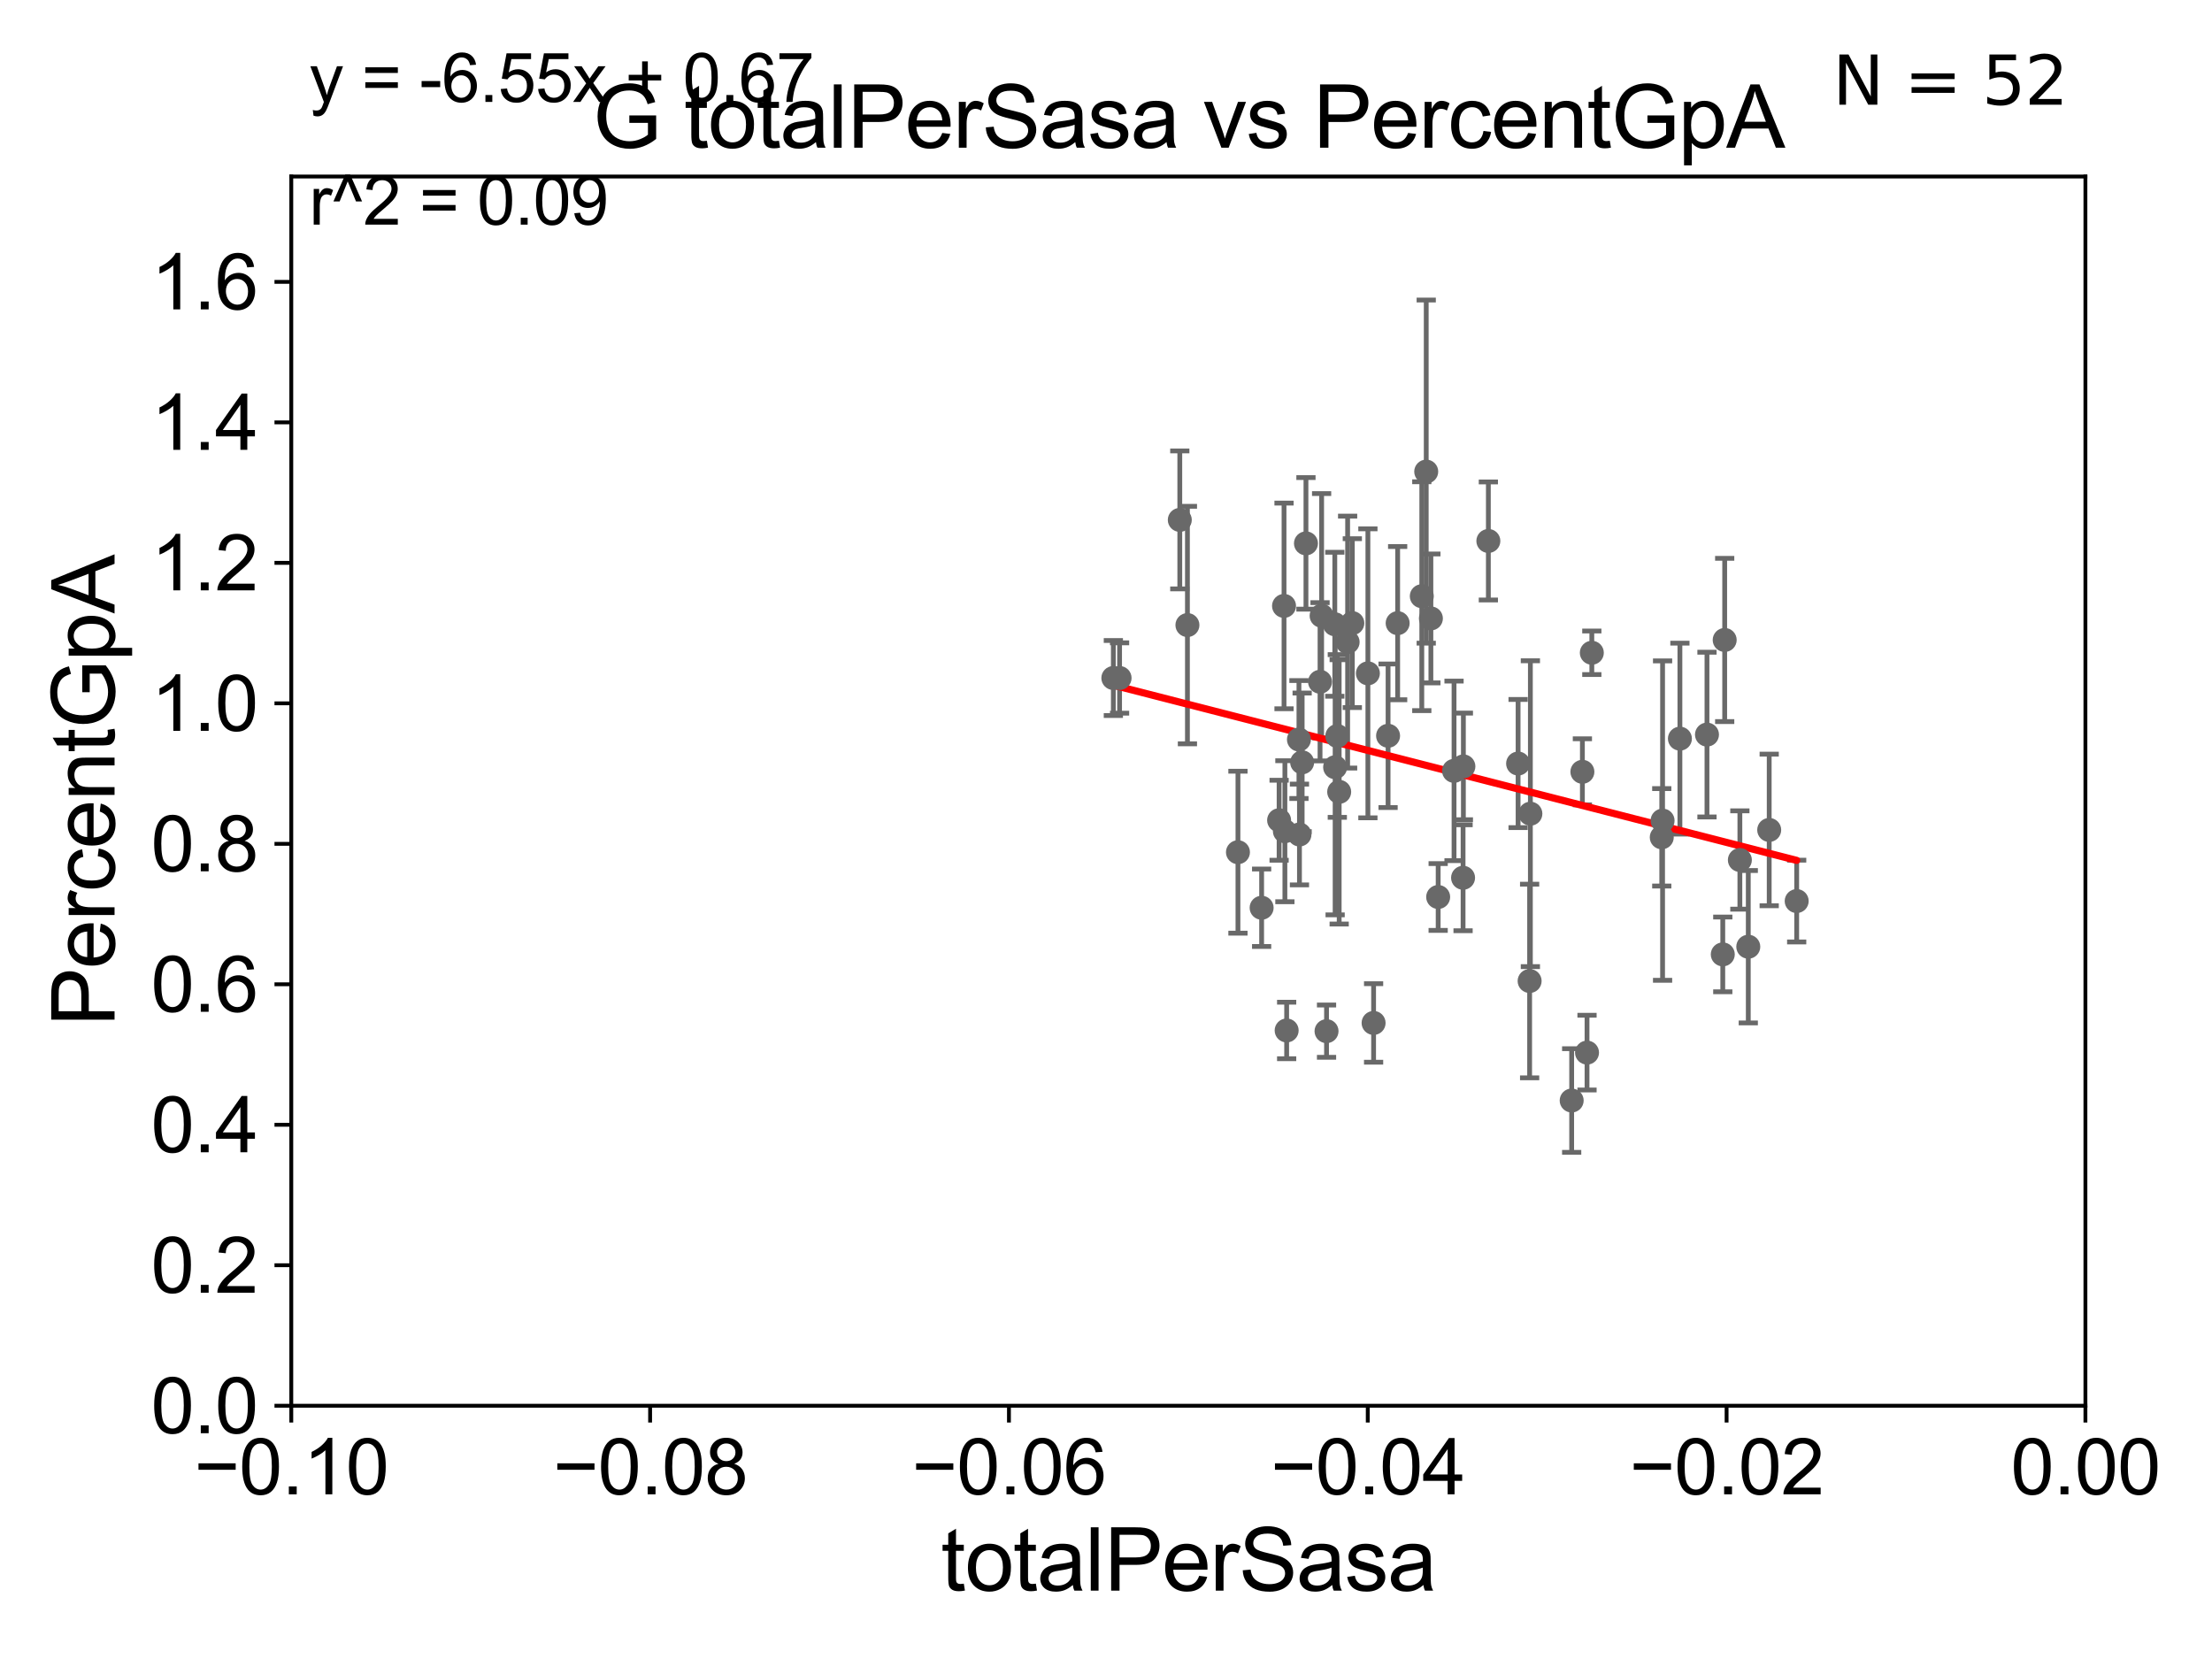 <?xml version="1.0" encoding="utf-8" standalone="no"?>
<!DOCTYPE svg PUBLIC "-//W3C//DTD SVG 1.1//EN"
  "http://www.w3.org/Graphics/SVG/1.1/DTD/svg11.dtd">
<svg xmlns:xlink="http://www.w3.org/1999/xlink" width="460.8pt" height="345.6pt" viewBox="0 0 460.8 345.6" xmlns="http://www.w3.org/2000/svg" version="1.1">
 <defs>
  <style type="text/css">*{stroke-linejoin: round; stroke-linecap: butt}</style>
 </defs>
 <g id="figure_1">
  <g id="patch_1">
   <path d="M 0 345.6 
L 460.8 345.6 
L 460.8 0 
L 0 0 
z
" style="fill: #ffffff"/>
  </g>
  <g id="axes_1">
   <g id="patch_2">
    <path d="M 60.68 292.84 
L 434.43 292.84 
L 434.43 36.775 
L 60.68 36.775 
z
" style="fill: #ffffff"/>
   </g>
   <g id="PathCollection_1">
    <defs>
     <path id="m6231118558" d="M 0 1.118 
C 0.297 1.118 0.581 1 0.791 0.791 
C 1 0.581 1.118 0.297 1.118 0 
C 1.118 -0.297 1 -0.581 0.791 -0.791 
C 0.581 -1 0.297 -1.118 0 -1.118 
C -0.297 -1.118 -0.581 -1 -0.791 -0.791 
C -1 -0.581 -1.118 -0.297 -1.118 0 
C -1.118 0.297 -1 0.581 -0.791 0.791 
C -0.581 1 -0.297 1.118 0 1.118 
z
" style="stroke: #696969"/>
    </defs>
    <g clip-path="url(#p5d66ac9520)">
     <use xlink:href="#m6231118558" x="231.931" y="141.24" style="fill: #696969; stroke: #696969"/>
     <use xlink:href="#m6231118558" x="331.606" y="135.984" style="fill: #696969; stroke: #696969"/>
     <use xlink:href="#m6231118558" x="289.162" y="153.276" style="fill: #696969; stroke: #696969"/>
     <use xlink:href="#m6231118558" x="310.052" y="112.694" style="fill: #696969; stroke: #696969"/>
     <use xlink:href="#m6231118558" x="270.702" y="173.84" style="fill: #696969; stroke: #696969"/>
     <use xlink:href="#m6231118558" x="286.145" y="213.098" style="fill: #696969; stroke: #696969"/>
     <use xlink:href="#m6231118558" x="268.033" y="214.664" style="fill: #696969; stroke: #696969"/>
     <use xlink:href="#m6231118558" x="296.186" y="124.199" style="fill: #696969; stroke: #696969"/>
     <use xlink:href="#m6231118558" x="302.903" y="160.586" style="fill: #696969; stroke: #696969"/>
     <use xlink:href="#m6231118558" x="368.557" y="172.893" style="fill: #696969; stroke: #696969"/>
     <use xlink:href="#m6231118558" x="362.447" y="179.153" style="fill: #696969; stroke: #696969"/>
     <use xlink:href="#m6231118558" x="275.317" y="128.271" style="fill: #696969; stroke: #696969"/>
     <use xlink:href="#m6231118558" x="304.784" y="182.855" style="fill: #696969; stroke: #696969"/>
     <use xlink:href="#m6231118558" x="329.641" y="160.782" style="fill: #696969; stroke: #696969"/>
     <use xlink:href="#m6231118558" x="316.248" y="159.059" style="fill: #696969; stroke: #696969"/>
     <use xlink:href="#m6231118558" x="304.85" y="159.655" style="fill: #696969; stroke: #696969"/>
     <use xlink:href="#m6231118558" x="299.596" y="186.859" style="fill: #696969; stroke: #696969"/>
     <use xlink:href="#m6231118558" x="318.649" y="204.363" style="fill: #696969; stroke: #696969"/>
     <use xlink:href="#m6231118558" x="349.956" y="153.873" style="fill: #696969; stroke: #696969"/>
     <use xlink:href="#m6231118558" x="358.887" y="198.817" style="fill: #696969; stroke: #696969"/>
     <use xlink:href="#m6231118558" x="364.199" y="197.218" style="fill: #696969; stroke: #696969"/>
     <use xlink:href="#m6231118558" x="346.175" y="174.428" style="fill: #696969; stroke: #696969"/>
     <use xlink:href="#m6231118558" x="318.806" y="169.507" style="fill: #696969; stroke: #696969"/>
     <use xlink:href="#m6231118558" x="327.408" y="229.259" style="fill: #696969; stroke: #696969"/>
     <use xlink:href="#m6231118558" x="346.345" y="170.946" style="fill: #696969; stroke: #696969"/>
     <use xlink:href="#m6231118558" x="359.284" y="133.316" style="fill: #696969; stroke: #696969"/>
     <use xlink:href="#m6231118558" x="276.341" y="214.811" style="fill: #696969; stroke: #696969"/>
     <use xlink:href="#m6231118558" x="247.363" y="130.211" style="fill: #696969; stroke: #696969"/>
     <use xlink:href="#m6231118558" x="271.262" y="158.81" style="fill: #696969; stroke: #696969"/>
     <use xlink:href="#m6231118558" x="267.486" y="126.225" style="fill: #696969; stroke: #696969"/>
     <use xlink:href="#m6231118558" x="233.228" y="141.241" style="fill: #696969; stroke: #696969"/>
     <use xlink:href="#m6231118558" x="270.594" y="154.059" style="fill: #696969; stroke: #696969"/>
     <use xlink:href="#m6231118558" x="272.055" y="113.195" style="fill: #696969; stroke: #696969"/>
     <use xlink:href="#m6231118558" x="278.063" y="130.045" style="fill: #696969; stroke: #696969"/>
     <use xlink:href="#m6231118558" x="245.773" y="108.307" style="fill: #696969; stroke: #696969"/>
     <use xlink:href="#m6231118558" x="257.888" y="177.53" style="fill: #696969; stroke: #696969"/>
     <use xlink:href="#m6231118558" x="266.461" y="170.873" style="fill: #696969; stroke: #696969"/>
     <use xlink:href="#m6231118558" x="278.976" y="164.96" style="fill: #696969; stroke: #696969"/>
     <use xlink:href="#m6231118558" x="298.081" y="128.83" style="fill: #696969; stroke: #696969"/>
     <use xlink:href="#m6231118558" x="281.714" y="129.809" style="fill: #696969; stroke: #696969"/>
     <use xlink:href="#m6231118558" x="267.666" y="173.16" style="fill: #696969; stroke: #696969"/>
     <use xlink:href="#m6231118558" x="291.157" y="129.815" style="fill: #696969; stroke: #696969"/>
     <use xlink:href="#m6231118558" x="374.282" y="187.708" style="fill: #696969; stroke: #696969"/>
     <use xlink:href="#m6231118558" x="280.735" y="133.761" style="fill: #696969; stroke: #696969"/>
     <use xlink:href="#m6231118558" x="355.595" y="153.029" style="fill: #696969; stroke: #696969"/>
     <use xlink:href="#m6231118558" x="278.586" y="153.321" style="fill: #696969; stroke: #696969"/>
     <use xlink:href="#m6231118558" x="262.82" y="189.101" style="fill: #696969; stroke: #696969"/>
     <use xlink:href="#m6231118558" x="284.958" y="140.27" style="fill: #696969; stroke: #696969"/>
     <use xlink:href="#m6231118558" x="278.132" y="159.824" style="fill: #696969; stroke: #696969"/>
     <use xlink:href="#m6231118558" x="297.108" y="98.244" style="fill: #696969; stroke: #696969"/>
     <use xlink:href="#m6231118558" x="274.989" y="142.026" style="fill: #696969; stroke: #696969"/>
     <use xlink:href="#m6231118558" x="330.605" y="219.277" style="fill: #696969; stroke: #696969"/>
    </g>
   </g>
   <g id="matplotlib.axis_1">
    <g id="xtick_1">
     <g id="line2d_1">
      <defs>
       <path id="maa1c415634" d="M 0 0 
L 0 3.5 
" style="stroke: #000000; stroke-width: 0.8"/>
      </defs>
      <g>
       <use xlink:href="#maa1c415634" x="60.68" y="292.84" style="stroke: #000000; stroke-width: 0.8"/>
      </g>
     </g>
     <g id="text_1">
      <!-- −0.10 -->
      <g transform="translate(40.439 311.293)scale(0.16 -0.16)">
       <defs>
        <path id="ArialMT-2212" d="M 3381 1997 
L 356 1997 
L 356 2522 
L 3381 2522 
L 3381 1997 
z
" transform="scale(0.016)"/>
        <path id="ArialMT-30" d="M 266 2259 
Q 266 3072 433 3567 
Q 600 4063 929 4331 
Q 1259 4600 1759 4600 
Q 2128 4600 2406 4451 
Q 2684 4303 2865 4023 
Q 3047 3744 3150 3342 
Q 3253 2941 3253 2259 
Q 3253 1453 3087 958 
Q 2922 463 2592 192 
Q 2263 -78 1759 -78 
Q 1097 -78 719 397 
Q 266 969 266 2259 
z
M 844 2259 
Q 844 1131 1108 757 
Q 1372 384 1759 384 
Q 2147 384 2411 759 
Q 2675 1134 2675 2259 
Q 2675 3391 2411 3762 
Q 2147 4134 1753 4134 
Q 1366 4134 1134 3806 
Q 844 3388 844 2259 
z
" transform="scale(0.016)"/>
        <path id="ArialMT-2e" d="M 581 0 
L 581 641 
L 1222 641 
L 1222 0 
L 581 0 
z
" transform="scale(0.016)"/>
        <path id="ArialMT-31" d="M 2384 0 
L 1822 0 
L 1822 3584 
Q 1619 3391 1289 3197 
Q 959 3003 697 2906 
L 697 3450 
Q 1169 3672 1522 3987 
Q 1875 4303 2022 4600 
L 2384 4600 
L 2384 0 
z
" transform="scale(0.016)"/>
       </defs>
       <use xlink:href="#ArialMT-2212"/>
       <use xlink:href="#ArialMT-30" x="58.398"/>
       <use xlink:href="#ArialMT-2e" x="114.014"/>
       <use xlink:href="#ArialMT-31" x="141.797"/>
       <use xlink:href="#ArialMT-30" x="197.412"/>
      </g>
     </g>
    </g>
    <g id="xtick_2">
     <g id="line2d_2">
      <g>
       <use xlink:href="#maa1c415634" x="135.43" y="292.84" style="stroke: #000000; stroke-width: 0.8"/>
      </g>
     </g>
     <g id="text_2">
      <!-- −0.08 -->
      <g transform="translate(115.189 311.293)scale(0.16 -0.16)">
       <defs>
        <path id="ArialMT-38" d="M 1131 2484 
Q 781 2613 612 2850 
Q 444 3088 444 3419 
Q 444 3919 803 4259 
Q 1163 4600 1759 4600 
Q 2359 4600 2725 4251 
Q 3091 3903 3091 3403 
Q 3091 3084 2923 2848 
Q 2756 2613 2416 2484 
Q 2838 2347 3058 2040 
Q 3278 1734 3278 1309 
Q 3278 722 2862 322 
Q 2447 -78 1769 -78 
Q 1091 -78 675 323 
Q 259 725 259 1325 
Q 259 1772 486 2073 
Q 713 2375 1131 2484 
z
M 1019 3438 
Q 1019 3113 1228 2906 
Q 1438 2700 1772 2700 
Q 2097 2700 2305 2904 
Q 2513 3109 2513 3406 
Q 2513 3716 2298 3927 
Q 2084 4138 1766 4138 
Q 1444 4138 1231 3931 
Q 1019 3725 1019 3438 
z
M 838 1322 
Q 838 1081 952 856 
Q 1066 631 1291 507 
Q 1516 384 1775 384 
Q 2178 384 2440 643 
Q 2703 903 2703 1303 
Q 2703 1709 2433 1975 
Q 2163 2241 1756 2241 
Q 1359 2241 1098 1978 
Q 838 1716 838 1322 
z
" transform="scale(0.016)"/>
       </defs>
       <use xlink:href="#ArialMT-2212"/>
       <use xlink:href="#ArialMT-30" x="58.398"/>
       <use xlink:href="#ArialMT-2e" x="114.014"/>
       <use xlink:href="#ArialMT-30" x="141.797"/>
       <use xlink:href="#ArialMT-38" x="197.412"/>
      </g>
     </g>
    </g>
    <g id="xtick_3">
     <g id="line2d_3">
      <g>
       <use xlink:href="#maa1c415634" x="210.18" y="292.84" style="stroke: #000000; stroke-width: 0.8"/>
      </g>
     </g>
     <g id="text_3">
      <!-- −0.06 -->
      <g transform="translate(189.939 311.293)scale(0.16 -0.16)">
       <defs>
        <path id="ArialMT-36" d="M 3184 3459 
L 2625 3416 
Q 2550 3747 2413 3897 
Q 2184 4138 1850 4138 
Q 1581 4138 1378 3988 
Q 1113 3794 959 3422 
Q 806 3050 800 2363 
Q 1003 2672 1297 2822 
Q 1591 2972 1913 2972 
Q 2475 2972 2870 2558 
Q 3266 2144 3266 1488 
Q 3266 1056 3080 686 
Q 2894 316 2569 119 
Q 2244 -78 1831 -78 
Q 1128 -78 684 439 
Q 241 956 241 2144 
Q 241 3472 731 4075 
Q 1159 4600 1884 4600 
Q 2425 4600 2770 4297 
Q 3116 3994 3184 3459 
z
M 888 1484 
Q 888 1194 1011 928 
Q 1134 663 1356 523 
Q 1578 384 1822 384 
Q 2178 384 2434 671 
Q 2691 959 2691 1453 
Q 2691 1928 2437 2201 
Q 2184 2475 1800 2475 
Q 1419 2475 1153 2201 
Q 888 1928 888 1484 
z
" transform="scale(0.016)"/>
       </defs>
       <use xlink:href="#ArialMT-2212"/>
       <use xlink:href="#ArialMT-30" x="58.398"/>
       <use xlink:href="#ArialMT-2e" x="114.014"/>
       <use xlink:href="#ArialMT-30" x="141.797"/>
       <use xlink:href="#ArialMT-36" x="197.412"/>
      </g>
     </g>
    </g>
    <g id="xtick_4">
     <g id="line2d_4">
      <g>
       <use xlink:href="#maa1c415634" x="284.93" y="292.84" style="stroke: #000000; stroke-width: 0.8"/>
      </g>
     </g>
     <g id="text_4">
      <!-- −0.04 -->
      <g transform="translate(264.689 311.293)scale(0.16 -0.16)">
       <defs>
        <path id="ArialMT-34" d="M 2069 0 
L 2069 1097 
L 81 1097 
L 81 1613 
L 2172 4581 
L 2631 4581 
L 2631 1613 
L 3250 1613 
L 3250 1097 
L 2631 1097 
L 2631 0 
L 2069 0 
z
M 2069 1613 
L 2069 3678 
L 634 1613 
L 2069 1613 
z
" transform="scale(0.016)"/>
       </defs>
       <use xlink:href="#ArialMT-2212"/>
       <use xlink:href="#ArialMT-30" x="58.398"/>
       <use xlink:href="#ArialMT-2e" x="114.014"/>
       <use xlink:href="#ArialMT-30" x="141.797"/>
       <use xlink:href="#ArialMT-34" x="197.412"/>
      </g>
     </g>
    </g>
    <g id="xtick_5">
     <g id="line2d_5">
      <g>
       <use xlink:href="#maa1c415634" x="359.68" y="292.84" style="stroke: #000000; stroke-width: 0.8"/>
      </g>
     </g>
     <g id="text_5">
      <!-- −0.02 -->
      <g transform="translate(339.439 311.293)scale(0.16 -0.16)">
       <defs>
        <path id="ArialMT-32" d="M 3222 541 
L 3222 0 
L 194 0 
Q 188 203 259 391 
Q 375 700 629 1000 
Q 884 1300 1366 1694 
Q 2113 2306 2375 2664 
Q 2638 3022 2638 3341 
Q 2638 3675 2398 3904 
Q 2159 4134 1775 4134 
Q 1369 4134 1125 3890 
Q 881 3647 878 3216 
L 300 3275 
Q 359 3922 746 4261 
Q 1134 4600 1788 4600 
Q 2447 4600 2831 4234 
Q 3216 3869 3216 3328 
Q 3216 3053 3103 2787 
Q 2991 2522 2730 2228 
Q 2469 1934 1863 1422 
Q 1356 997 1212 845 
Q 1069 694 975 541 
L 3222 541 
z
" transform="scale(0.016)"/>
       </defs>
       <use xlink:href="#ArialMT-2212"/>
       <use xlink:href="#ArialMT-30" x="58.398"/>
       <use xlink:href="#ArialMT-2e" x="114.014"/>
       <use xlink:href="#ArialMT-30" x="141.797"/>
       <use xlink:href="#ArialMT-32" x="197.412"/>
      </g>
     </g>
    </g>
    <g id="xtick_6">
     <g id="line2d_6">
      <g>
       <use xlink:href="#maa1c415634" x="434.43" y="292.84" style="stroke: #000000; stroke-width: 0.8"/>
      </g>
     </g>
     <g id="text_6">
      <!-- 0.00 -->
      <g transform="translate(418.861 311.293)scale(0.16 -0.16)">
       <use xlink:href="#ArialMT-30"/>
       <use xlink:href="#ArialMT-2e" x="55.615"/>
       <use xlink:href="#ArialMT-30" x="83.398"/>
       <use xlink:href="#ArialMT-30" x="139.014"/>
      </g>
     </g>
    </g>
    <g id="text_7">
     <!-- totalPerSasa -->
     <g transform="translate(196.027 331.357)scale(0.18 -0.18)">
      <defs>
       <path id="ArialMT-74" d="M 1650 503 
L 1731 6 
Q 1494 -44 1306 -44 
Q 1000 -44 831 53 
Q 663 150 594 308 
Q 525 466 525 972 
L 525 2881 
L 113 2881 
L 113 3319 
L 525 3319 
L 525 4141 
L 1084 4478 
L 1084 3319 
L 1650 3319 
L 1650 2881 
L 1084 2881 
L 1084 941 
Q 1084 700 1114 631 
Q 1144 563 1211 522 
Q 1278 481 1403 481 
Q 1497 481 1650 503 
z
" transform="scale(0.016)"/>
       <path id="ArialMT-6f" d="M 213 1659 
Q 213 2581 725 3025 
Q 1153 3394 1769 3394 
Q 2453 3394 2887 2945 
Q 3322 2497 3322 1706 
Q 3322 1066 3130 698 
Q 2938 331 2570 128 
Q 2203 -75 1769 -75 
Q 1072 -75 642 372 
Q 213 819 213 1659 
z
M 791 1659 
Q 791 1022 1069 705 
Q 1347 388 1769 388 
Q 2188 388 2466 706 
Q 2744 1025 2744 1678 
Q 2744 2294 2464 2611 
Q 2184 2928 1769 2928 
Q 1347 2928 1069 2612 
Q 791 2297 791 1659 
z
" transform="scale(0.016)"/>
       <path id="ArialMT-61" d="M 2588 409 
Q 2275 144 1986 34 
Q 1697 -75 1366 -75 
Q 819 -75 525 192 
Q 231 459 231 875 
Q 231 1119 342 1320 
Q 453 1522 633 1644 
Q 813 1766 1038 1828 
Q 1203 1872 1538 1913 
Q 2219 1994 2541 2106 
Q 2544 2222 2544 2253 
Q 2544 2597 2384 2738 
Q 2169 2928 1744 2928 
Q 1347 2928 1158 2789 
Q 969 2650 878 2297 
L 328 2372 
Q 403 2725 575 2942 
Q 747 3159 1072 3276 
Q 1397 3394 1825 3394 
Q 2250 3394 2515 3294 
Q 2781 3194 2906 3042 
Q 3031 2891 3081 2659 
Q 3109 2516 3109 2141 
L 3109 1391 
Q 3109 606 3145 398 
Q 3181 191 3288 0 
L 2700 0 
Q 2613 175 2588 409 
z
M 2541 1666 
Q 2234 1541 1622 1453 
Q 1275 1403 1131 1340 
Q 988 1278 909 1158 
Q 831 1038 831 891 
Q 831 666 1001 516 
Q 1172 366 1500 366 
Q 1825 366 2078 508 
Q 2331 650 2450 897 
Q 2541 1088 2541 1459 
L 2541 1666 
z
" transform="scale(0.016)"/>
       <path id="ArialMT-6c" d="M 409 0 
L 409 4581 
L 972 4581 
L 972 0 
L 409 0 
z
" transform="scale(0.016)"/>
       <path id="ArialMT-50" d="M 494 0 
L 494 4581 
L 2222 4581 
Q 2678 4581 2919 4538 
Q 3256 4481 3484 4323 
Q 3713 4166 3852 3881 
Q 3991 3597 3991 3256 
Q 3991 2672 3619 2267 
Q 3247 1863 2275 1863 
L 1100 1863 
L 1100 0 
L 494 0 
z
M 1100 2403 
L 2284 2403 
Q 2872 2403 3119 2622 
Q 3366 2841 3366 3238 
Q 3366 3525 3220 3729 
Q 3075 3934 2838 4000 
Q 2684 4041 2272 4041 
L 1100 4041 
L 1100 2403 
z
" transform="scale(0.016)"/>
       <path id="ArialMT-65" d="M 2694 1069 
L 3275 997 
Q 3138 488 2766 206 
Q 2394 -75 1816 -75 
Q 1088 -75 661 373 
Q 234 822 234 1631 
Q 234 2469 665 2931 
Q 1097 3394 1784 3394 
Q 2450 3394 2872 2941 
Q 3294 2488 3294 1666 
Q 3294 1616 3291 1516 
L 816 1516 
Q 847 969 1125 678 
Q 1403 388 1819 388 
Q 2128 388 2347 550 
Q 2566 713 2694 1069 
z
M 847 1978 
L 2700 1978 
Q 2663 2397 2488 2606 
Q 2219 2931 1791 2931 
Q 1403 2931 1139 2672 
Q 875 2413 847 1978 
z
" transform="scale(0.016)"/>
       <path id="ArialMT-72" d="M 416 0 
L 416 3319 
L 922 3319 
L 922 2816 
Q 1116 3169 1280 3281 
Q 1444 3394 1641 3394 
Q 1925 3394 2219 3213 
L 2025 2691 
Q 1819 2813 1613 2813 
Q 1428 2813 1281 2702 
Q 1134 2591 1072 2394 
Q 978 2094 978 1738 
L 978 0 
L 416 0 
z
" transform="scale(0.016)"/>
       <path id="ArialMT-53" d="M 288 1472 
L 859 1522 
Q 900 1178 1048 958 
Q 1197 738 1509 602 
Q 1822 466 2213 466 
Q 2559 466 2825 569 
Q 3091 672 3220 851 
Q 3350 1031 3350 1244 
Q 3350 1459 3225 1620 
Q 3100 1781 2813 1891 
Q 2628 1963 1997 2114 
Q 1366 2266 1113 2400 
Q 784 2572 623 2826 
Q 463 3081 463 3397 
Q 463 3744 659 4045 
Q 856 4347 1234 4503 
Q 1613 4659 2075 4659 
Q 2584 4659 2973 4495 
Q 3363 4331 3572 4012 
Q 3781 3694 3797 3291 
L 3216 3247 
Q 3169 3681 2898 3903 
Q 2628 4125 2100 4125 
Q 1550 4125 1298 3923 
Q 1047 3722 1047 3438 
Q 1047 3191 1225 3031 
Q 1400 2872 2139 2705 
Q 2878 2538 3153 2413 
Q 3553 2228 3743 1945 
Q 3934 1663 3934 1294 
Q 3934 928 3725 604 
Q 3516 281 3123 101 
Q 2731 -78 2241 -78 
Q 1619 -78 1198 103 
Q 778 284 539 648 
Q 300 1013 288 1472 
z
" transform="scale(0.016)"/>
       <path id="ArialMT-73" d="M 197 991 
L 753 1078 
Q 800 744 1014 566 
Q 1228 388 1613 388 
Q 2000 388 2187 545 
Q 2375 703 2375 916 
Q 2375 1106 2209 1216 
Q 2094 1291 1634 1406 
Q 1016 1563 777 1677 
Q 538 1791 414 1992 
Q 291 2194 291 2438 
Q 291 2659 392 2848 
Q 494 3038 669 3163 
Q 800 3259 1026 3326 
Q 1253 3394 1513 3394 
Q 1903 3394 2198 3281 
Q 2494 3169 2634 2976 
Q 2775 2784 2828 2463 
L 2278 2388 
Q 2241 2644 2061 2787 
Q 1881 2931 1553 2931 
Q 1166 2931 1000 2803 
Q 834 2675 834 2503 
Q 834 2394 903 2306 
Q 972 2216 1119 2156 
Q 1203 2125 1616 2013 
Q 2213 1853 2448 1751 
Q 2684 1650 2818 1456 
Q 2953 1263 2953 975 
Q 2953 694 2789 445 
Q 2625 197 2315 61 
Q 2006 -75 1616 -75 
Q 969 -75 630 194 
Q 291 463 197 991 
z
" transform="scale(0.016)"/>
      </defs>
      <use xlink:href="#ArialMT-74"/>
      <use xlink:href="#ArialMT-6f" x="27.783"/>
      <use xlink:href="#ArialMT-74" x="83.398"/>
      <use xlink:href="#ArialMT-61" x="111.182"/>
      <use xlink:href="#ArialMT-6c" x="166.797"/>
      <use xlink:href="#ArialMT-50" x="189.014"/>
      <use xlink:href="#ArialMT-65" x="255.713"/>
      <use xlink:href="#ArialMT-72" x="311.328"/>
      <use xlink:href="#ArialMT-53" x="344.629"/>
      <use xlink:href="#ArialMT-61" x="411.328"/>
      <use xlink:href="#ArialMT-73" x="466.943"/>
      <use xlink:href="#ArialMT-61" x="516.943"/>
     </g>
    </g>
   </g>
   <g id="matplotlib.axis_2">
    <g id="ytick_1">
     <g id="line2d_7">
      <defs>
       <path id="m4c40f1c0d9" d="M 0 0 
L -3.5 0 
" style="stroke: #000000; stroke-width: 0.8"/>
      </defs>
      <g>
       <use xlink:href="#m4c40f1c0d9" x="60.68" y="292.84" style="stroke: #000000; stroke-width: 0.8"/>
      </g>
     </g>
     <g id="text_8">
      <!-- 0.0 -->
      <g transform="translate(31.44 298.566)scale(0.16 -0.16)">
       <use xlink:href="#ArialMT-30"/>
       <use xlink:href="#ArialMT-2e" x="55.615"/>
       <use xlink:href="#ArialMT-30" x="83.398"/>
      </g>
     </g>
    </g>
    <g id="ytick_2">
     <g id="line2d_8">
      <g>
       <use xlink:href="#m4c40f1c0d9" x="60.68" y="263.575" style="stroke: #000000; stroke-width: 0.8"/>
      </g>
     </g>
     <g id="text_9">
      <!-- 0.2 -->
      <g transform="translate(31.44 269.302)scale(0.16 -0.16)">
       <use xlink:href="#ArialMT-30"/>
       <use xlink:href="#ArialMT-2e" x="55.615"/>
       <use xlink:href="#ArialMT-32" x="83.398"/>
      </g>
     </g>
    </g>
    <g id="ytick_3">
     <g id="line2d_9">
      <g>
       <use xlink:href="#m4c40f1c0d9" x="60.68" y="234.311" style="stroke: #000000; stroke-width: 0.8"/>
      </g>
     </g>
     <g id="text_10">
      <!-- 0.4 -->
      <g transform="translate(31.44 240.037)scale(0.16 -0.16)">
       <use xlink:href="#ArialMT-30"/>
       <use xlink:href="#ArialMT-2e" x="55.615"/>
       <use xlink:href="#ArialMT-34" x="83.398"/>
      </g>
     </g>
    </g>
    <g id="ytick_4">
     <g id="line2d_10">
      <g>
       <use xlink:href="#m4c40f1c0d9" x="60.68" y="205.046" style="stroke: #000000; stroke-width: 0.8"/>
      </g>
     </g>
     <g id="text_11">
      <!-- 0.6 -->
      <g transform="translate(31.44 210.772)scale(0.16 -0.16)">
       <use xlink:href="#ArialMT-30"/>
       <use xlink:href="#ArialMT-2e" x="55.615"/>
       <use xlink:href="#ArialMT-36" x="83.398"/>
      </g>
     </g>
    </g>
    <g id="ytick_5">
     <g id="line2d_11">
      <g>
       <use xlink:href="#m4c40f1c0d9" x="60.68" y="175.782" style="stroke: #000000; stroke-width: 0.8"/>
      </g>
     </g>
     <g id="text_12">
      <!-- 0.8 -->
      <g transform="translate(31.44 181.508)scale(0.16 -0.16)">
       <use xlink:href="#ArialMT-30"/>
       <use xlink:href="#ArialMT-2e" x="55.615"/>
       <use xlink:href="#ArialMT-38" x="83.398"/>
      </g>
     </g>
    </g>
    <g id="ytick_6">
     <g id="line2d_12">
      <g>
       <use xlink:href="#m4c40f1c0d9" x="60.68" y="146.517" style="stroke: #000000; stroke-width: 0.8"/>
      </g>
     </g>
     <g id="text_13">
      <!-- 1.0 -->
      <g transform="translate(31.44 152.243)scale(0.16 -0.16)">
       <use xlink:href="#ArialMT-31"/>
       <use xlink:href="#ArialMT-2e" x="55.615"/>
       <use xlink:href="#ArialMT-30" x="83.398"/>
      </g>
     </g>
    </g>
    <g id="ytick_7">
     <g id="line2d_13">
      <g>
       <use xlink:href="#m4c40f1c0d9" x="60.68" y="117.252" style="stroke: #000000; stroke-width: 0.8"/>
      </g>
     </g>
     <g id="text_14">
      <!-- 1.2 -->
      <g transform="translate(31.44 122.979)scale(0.16 -0.16)">
       <use xlink:href="#ArialMT-31"/>
       <use xlink:href="#ArialMT-2e" x="55.615"/>
       <use xlink:href="#ArialMT-32" x="83.398"/>
      </g>
     </g>
    </g>
    <g id="ytick_8">
     <g id="line2d_14">
      <g>
       <use xlink:href="#m4c40f1c0d9" x="60.68" y="87.988" style="stroke: #000000; stroke-width: 0.8"/>
      </g>
     </g>
     <g id="text_15">
      <!-- 1.4 -->
      <g transform="translate(31.44 93.714)scale(0.16 -0.16)">
       <use xlink:href="#ArialMT-31"/>
       <use xlink:href="#ArialMT-2e" x="55.615"/>
       <use xlink:href="#ArialMT-34" x="83.398"/>
      </g>
     </g>
    </g>
    <g id="ytick_9">
     <g id="line2d_15">
      <g>
       <use xlink:href="#m4c40f1c0d9" x="60.68" y="58.723" style="stroke: #000000; stroke-width: 0.8"/>
      </g>
     </g>
     <g id="text_16">
      <!-- 1.6 -->
      <g transform="translate(31.44 64.45)scale(0.16 -0.16)">
       <use xlink:href="#ArialMT-31"/>
       <use xlink:href="#ArialMT-2e" x="55.615"/>
       <use xlink:href="#ArialMT-36" x="83.398"/>
      </g>
     </g>
    </g>
    <g id="text_17">
     <!-- PercentGpA -->
     <g transform="translate(23.863 213.831)rotate(-90)scale(0.18 -0.18)">
      <defs>
       <path id="ArialMT-63" d="M 2588 1216 
L 3141 1144 
Q 3050 572 2676 248 
Q 2303 -75 1759 -75 
Q 1078 -75 664 370 
Q 250 816 250 1647 
Q 250 2184 428 2587 
Q 606 2991 970 3192 
Q 1334 3394 1763 3394 
Q 2303 3394 2647 3120 
Q 2991 2847 3088 2344 
L 2541 2259 
Q 2463 2594 2264 2762 
Q 2066 2931 1784 2931 
Q 1359 2931 1093 2626 
Q 828 2322 828 1663 
Q 828 994 1084 691 
Q 1341 388 1753 388 
Q 2084 388 2306 591 
Q 2528 794 2588 1216 
z
" transform="scale(0.016)"/>
       <path id="ArialMT-6e" d="M 422 0 
L 422 3319 
L 928 3319 
L 928 2847 
Q 1294 3394 1984 3394 
Q 2284 3394 2536 3286 
Q 2788 3178 2913 3003 
Q 3038 2828 3088 2588 
Q 3119 2431 3119 2041 
L 3119 0 
L 2556 0 
L 2556 2019 
Q 2556 2363 2490 2533 
Q 2425 2703 2258 2804 
Q 2091 2906 1866 2906 
Q 1506 2906 1245 2678 
Q 984 2450 984 1813 
L 984 0 
L 422 0 
z
" transform="scale(0.016)"/>
       <path id="ArialMT-47" d="M 2638 1797 
L 2638 2334 
L 4578 2338 
L 4578 638 
Q 4131 281 3656 101 
Q 3181 -78 2681 -78 
Q 2006 -78 1454 211 
Q 903 500 622 1047 
Q 341 1594 341 2269 
Q 341 2938 620 3517 
Q 900 4097 1425 4378 
Q 1950 4659 2634 4659 
Q 3131 4659 3532 4498 
Q 3934 4338 4162 4050 
Q 4391 3763 4509 3300 
L 3963 3150 
Q 3859 3500 3706 3700 
Q 3553 3900 3268 4020 
Q 2984 4141 2638 4141 
Q 2222 4141 1919 4014 
Q 1616 3888 1430 3681 
Q 1244 3475 1141 3228 
Q 966 2803 966 2306 
Q 966 1694 1177 1281 
Q 1388 869 1791 669 
Q 2194 469 2647 469 
Q 3041 469 3416 620 
Q 3791 772 3984 944 
L 3984 1797 
L 2638 1797 
z
" transform="scale(0.016)"/>
       <path id="ArialMT-70" d="M 422 -1272 
L 422 3319 
L 934 3319 
L 934 2888 
Q 1116 3141 1344 3267 
Q 1572 3394 1897 3394 
Q 2322 3394 2647 3175 
Q 2972 2956 3137 2557 
Q 3303 2159 3303 1684 
Q 3303 1175 3120 767 
Q 2938 359 2589 142 
Q 2241 -75 1856 -75 
Q 1575 -75 1351 44 
Q 1128 163 984 344 
L 984 -1272 
L 422 -1272 
z
M 931 1641 
Q 931 1000 1190 694 
Q 1450 388 1819 388 
Q 2194 388 2461 705 
Q 2728 1022 2728 1688 
Q 2728 2322 2467 2637 
Q 2206 2953 1844 2953 
Q 1484 2953 1207 2617 
Q 931 2281 931 1641 
z
" transform="scale(0.016)"/>
       <path id="ArialMT-41" d="M -9 0 
L 1750 4581 
L 2403 4581 
L 4278 0 
L 3588 0 
L 3053 1388 
L 1138 1388 
L 634 0 
L -9 0 
z
M 1313 1881 
L 2866 1881 
L 2388 3150 
Q 2169 3728 2063 4100 
Q 1975 3659 1816 3225 
L 1313 1881 
z
" transform="scale(0.016)"/>
      </defs>
      <use xlink:href="#ArialMT-50"/>
      <use xlink:href="#ArialMT-65" x="66.699"/>
      <use xlink:href="#ArialMT-72" x="122.314"/>
      <use xlink:href="#ArialMT-63" x="155.615"/>
      <use xlink:href="#ArialMT-65" x="205.615"/>
      <use xlink:href="#ArialMT-6e" x="261.23"/>
      <use xlink:href="#ArialMT-74" x="316.846"/>
      <use xlink:href="#ArialMT-47" x="344.629"/>
      <use xlink:href="#ArialMT-70" x="422.412"/>
      <use xlink:href="#ArialMT-41" x="478.027"/>
     </g>
    </g>
   </g>
   <g id="LineCollection_1">
    <path d="M 231.931 149.056 
L 231.931 133.425 
" clip-path="url(#p5d66ac9520)" style="fill: none; stroke: #696969"/>
    <path d="M 331.606 140.52 
L 331.606 131.448 
" clip-path="url(#p5d66ac9520)" style="fill: none; stroke: #696969"/>
    <path d="M 289.162 168.229 
L 289.162 138.323 
" clip-path="url(#p5d66ac9520)" style="fill: none; stroke: #696969"/>
    <path d="M 310.052 124.987 
L 310.052 100.401 
" clip-path="url(#p5d66ac9520)" style="fill: none; stroke: #696969"/>
    <path d="M 270.702 184.335 
L 270.702 163.345 
" clip-path="url(#p5d66ac9520)" style="fill: none; stroke: #696969"/>
    <path d="M 286.145 221.275 
L 286.145 204.922 
" clip-path="url(#p5d66ac9520)" style="fill: none; stroke: #696969"/>
    <path d="M 268.033 220.552 
L 268.033 208.777 
" clip-path="url(#p5d66ac9520)" style="fill: none; stroke: #696969"/>
    <path d="M 296.186 148.034 
L 296.186 100.364 
" clip-path="url(#p5d66ac9520)" style="fill: none; stroke: #696969"/>
    <path d="M 302.903 179.29 
L 302.903 141.882 
" clip-path="url(#p5d66ac9520)" style="fill: none; stroke: #696969"/>
    <path d="M 368.557 188.684 
L 368.557 157.102 
" clip-path="url(#p5d66ac9520)" style="fill: none; stroke: #696969"/>
    <path d="M 362.447 189.393 
L 362.447 168.912 
" clip-path="url(#p5d66ac9520)" style="fill: none; stroke: #696969"/>
    <path d="M 275.317 153.721 
L 275.317 102.821 
" clip-path="url(#p5d66ac9520)" style="fill: none; stroke: #696969"/>
    <path d="M 304.784 193.889 
L 304.784 171.821 
" clip-path="url(#p5d66ac9520)" style="fill: none; stroke: #696969"/>
    <path d="M 329.641 167.666 
L 329.641 153.898 
" clip-path="url(#p5d66ac9520)" style="fill: none; stroke: #696969"/>
    <path d="M 316.248 172.405 
L 316.248 145.712 
" clip-path="url(#p5d66ac9520)" style="fill: none; stroke: #696969"/>
    <path d="M 304.85 170.762 
L 304.85 148.549 
" clip-path="url(#p5d66ac9520)" style="fill: none; stroke: #696969"/>
    <path d="M 299.596 193.819 
L 299.596 179.899 
" clip-path="url(#p5d66ac9520)" style="fill: none; stroke: #696969"/>
    <path d="M 318.649 224.535 
L 318.649 184.191 
" clip-path="url(#p5d66ac9520)" style="fill: none; stroke: #696969"/>
    <path d="M 349.956 173.761 
L 349.956 133.985 
" clip-path="url(#p5d66ac9520)" style="fill: none; stroke: #696969"/>
    <path d="M 358.887 206.602 
L 358.887 191.033 
" clip-path="url(#p5d66ac9520)" style="fill: none; stroke: #696969"/>
    <path d="M 364.199 213.092 
L 364.199 181.345 
" clip-path="url(#p5d66ac9520)" style="fill: none; stroke: #696969"/>
    <path d="M 346.175 184.578 
L 346.175 164.278 
" clip-path="url(#p5d66ac9520)" style="fill: none; stroke: #696969"/>
    <path d="M 318.806 201.362 
L 318.806 137.652 
" clip-path="url(#p5d66ac9520)" style="fill: none; stroke: #696969"/>
    <path d="M 327.408 240.051 
L 327.408 218.466 
" clip-path="url(#p5d66ac9520)" style="fill: none; stroke: #696969"/>
    <path d="M 346.345 204.216 
L 346.345 137.675 
" clip-path="url(#p5d66ac9520)" style="fill: none; stroke: #696969"/>
    <path d="M 359.284 150.319 
L 359.284 116.313 
" clip-path="url(#p5d66ac9520)" style="fill: none; stroke: #696969"/>
    <path d="M 276.341 220.259 
L 276.341 209.363 
" clip-path="url(#p5d66ac9520)" style="fill: none; stroke: #696969"/>
    <path d="M 247.363 154.95 
L 247.363 105.473 
" clip-path="url(#p5d66ac9520)" style="fill: none; stroke: #696969"/>
    <path d="M 271.262 173.248 
L 271.262 144.373 
" clip-path="url(#p5d66ac9520)" style="fill: none; stroke: #696969"/>
    <path d="M 267.486 147.644 
L 267.486 104.806 
" clip-path="url(#p5d66ac9520)" style="fill: none; stroke: #696969"/>
    <path d="M 233.228 148.57 
L 233.228 133.913 
" clip-path="url(#p5d66ac9520)" style="fill: none; stroke: #696969"/>
    <path d="M 270.594 166.344 
L 270.594 141.774 
" clip-path="url(#p5d66ac9520)" style="fill: none; stroke: #696969"/>
    <path d="M 272.055 126.9 
L 272.055 99.49 
" clip-path="url(#p5d66ac9520)" style="fill: none; stroke: #696969"/>
    <path d="M 278.063 145.04 
L 278.063 115.05 
" clip-path="url(#p5d66ac9520)" style="fill: none; stroke: #696969"/>
    <path d="M 245.773 122.681 
L 245.773 93.933 
" clip-path="url(#p5d66ac9520)" style="fill: none; stroke: #696969"/>
    <path d="M 257.888 194.397 
L 257.888 160.662 
" clip-path="url(#p5d66ac9520)" style="fill: none; stroke: #696969"/>
    <path d="M 266.461 179.204 
L 266.461 162.542 
" clip-path="url(#p5d66ac9520)" style="fill: none; stroke: #696969"/>
    <path d="M 278.976 192.492 
L 278.976 137.428 
" clip-path="url(#p5d66ac9520)" style="fill: none; stroke: #696969"/>
    <path d="M 298.081 142.256 
L 298.081 115.404 
" clip-path="url(#p5d66ac9520)" style="fill: none; stroke: #696969"/>
    <path d="M 281.714 147.398 
L 281.714 112.22 
" clip-path="url(#p5d66ac9520)" style="fill: none; stroke: #696969"/>
    <path d="M 267.666 187.848 
L 267.666 158.473 
" clip-path="url(#p5d66ac9520)" style="fill: none; stroke: #696969"/>
    <path d="M 291.157 145.774 
L 291.157 113.856 
" clip-path="url(#p5d66ac9520)" style="fill: none; stroke: #696969"/>
    <path d="M 374.282 196.225 
L 374.282 179.191 
" clip-path="url(#p5d66ac9520)" style="fill: none; stroke: #696969"/>
    <path d="M 280.735 160.002 
L 280.735 107.521 
" clip-path="url(#p5d66ac9520)" style="fill: none; stroke: #696969"/>
    <path d="M 355.595 170.188 
L 355.595 135.87 
" clip-path="url(#p5d66ac9520)" style="fill: none; stroke: #696969"/>
    <path d="M 278.586 170.269 
L 278.586 136.372 
" clip-path="url(#p5d66ac9520)" style="fill: none; stroke: #696969"/>
    <path d="M 262.82 197.169 
L 262.82 181.032 
" clip-path="url(#p5d66ac9520)" style="fill: none; stroke: #696969"/>
    <path d="M 284.958 170.369 
L 284.958 110.171 
" clip-path="url(#p5d66ac9520)" style="fill: none; stroke: #696969"/>
    <path d="M 278.132 190.579 
L 278.132 129.068 
" clip-path="url(#p5d66ac9520)" style="fill: none; stroke: #696969"/>
    <path d="M 297.108 133.986 
L 297.108 62.503 
" clip-path="url(#p5d66ac9520)" style="fill: none; stroke: #696969"/>
    <path d="M 274.989 158.513 
L 274.989 125.539 
" clip-path="url(#p5d66ac9520)" style="fill: none; stroke: #696969"/>
    <path d="M 330.605 227.063 
L 330.605 211.491 
" clip-path="url(#p5d66ac9520)" style="fill: none; stroke: #696969"/>
   </g>
   <g id="line2d_16">
    <defs>
     <path id="madf342cb43" d="M 2 0 
L -2 -0 
" style="stroke: #696969"/>
    </defs>
    <g clip-path="url(#p5d66ac9520)">
     <use xlink:href="#madf342cb43" x="231.931" y="149.056" style="fill: #696969; stroke: #696969"/>
     <use xlink:href="#madf342cb43" x="331.606" y="140.52" style="fill: #696969; stroke: #696969"/>
     <use xlink:href="#madf342cb43" x="289.162" y="168.229" style="fill: #696969; stroke: #696969"/>
     <use xlink:href="#madf342cb43" x="310.052" y="124.987" style="fill: #696969; stroke: #696969"/>
     <use xlink:href="#madf342cb43" x="270.702" y="184.335" style="fill: #696969; stroke: #696969"/>
     <use xlink:href="#madf342cb43" x="286.145" y="221.275" style="fill: #696969; stroke: #696969"/>
     <use xlink:href="#madf342cb43" x="268.033" y="220.552" style="fill: #696969; stroke: #696969"/>
     <use xlink:href="#madf342cb43" x="296.186" y="148.034" style="fill: #696969; stroke: #696969"/>
     <use xlink:href="#madf342cb43" x="302.903" y="179.29" style="fill: #696969; stroke: #696969"/>
     <use xlink:href="#madf342cb43" x="368.557" y="188.684" style="fill: #696969; stroke: #696969"/>
     <use xlink:href="#madf342cb43" x="362.447" y="189.393" style="fill: #696969; stroke: #696969"/>
     <use xlink:href="#madf342cb43" x="275.317" y="153.721" style="fill: #696969; stroke: #696969"/>
     <use xlink:href="#madf342cb43" x="304.784" y="193.889" style="fill: #696969; stroke: #696969"/>
     <use xlink:href="#madf342cb43" x="329.641" y="167.666" style="fill: #696969; stroke: #696969"/>
     <use xlink:href="#madf342cb43" x="316.248" y="172.405" style="fill: #696969; stroke: #696969"/>
     <use xlink:href="#madf342cb43" x="304.85" y="170.762" style="fill: #696969; stroke: #696969"/>
     <use xlink:href="#madf342cb43" x="299.596" y="193.819" style="fill: #696969; stroke: #696969"/>
     <use xlink:href="#madf342cb43" x="318.649" y="224.535" style="fill: #696969; stroke: #696969"/>
     <use xlink:href="#madf342cb43" x="349.956" y="173.761" style="fill: #696969; stroke: #696969"/>
     <use xlink:href="#madf342cb43" x="358.887" y="206.602" style="fill: #696969; stroke: #696969"/>
     <use xlink:href="#madf342cb43" x="364.199" y="213.092" style="fill: #696969; stroke: #696969"/>
     <use xlink:href="#madf342cb43" x="346.175" y="184.578" style="fill: #696969; stroke: #696969"/>
     <use xlink:href="#madf342cb43" x="318.806" y="201.362" style="fill: #696969; stroke: #696969"/>
     <use xlink:href="#madf342cb43" x="327.408" y="240.051" style="fill: #696969; stroke: #696969"/>
     <use xlink:href="#madf342cb43" x="346.345" y="204.216" style="fill: #696969; stroke: #696969"/>
     <use xlink:href="#madf342cb43" x="359.284" y="150.319" style="fill: #696969; stroke: #696969"/>
     <use xlink:href="#madf342cb43" x="276.341" y="220.259" style="fill: #696969; stroke: #696969"/>
     <use xlink:href="#madf342cb43" x="247.363" y="154.95" style="fill: #696969; stroke: #696969"/>
     <use xlink:href="#madf342cb43" x="271.262" y="173.248" style="fill: #696969; stroke: #696969"/>
     <use xlink:href="#madf342cb43" x="267.486" y="147.644" style="fill: #696969; stroke: #696969"/>
     <use xlink:href="#madf342cb43" x="233.228" y="148.57" style="fill: #696969; stroke: #696969"/>
     <use xlink:href="#madf342cb43" x="270.594" y="166.344" style="fill: #696969; stroke: #696969"/>
     <use xlink:href="#madf342cb43" x="272.055" y="126.9" style="fill: #696969; stroke: #696969"/>
     <use xlink:href="#madf342cb43" x="278.063" y="145.04" style="fill: #696969; stroke: #696969"/>
     <use xlink:href="#madf342cb43" x="245.773" y="122.681" style="fill: #696969; stroke: #696969"/>
     <use xlink:href="#madf342cb43" x="257.888" y="194.397" style="fill: #696969; stroke: #696969"/>
     <use xlink:href="#madf342cb43" x="266.461" y="179.204" style="fill: #696969; stroke: #696969"/>
     <use xlink:href="#madf342cb43" x="278.976" y="192.492" style="fill: #696969; stroke: #696969"/>
     <use xlink:href="#madf342cb43" x="298.081" y="142.256" style="fill: #696969; stroke: #696969"/>
     <use xlink:href="#madf342cb43" x="281.714" y="147.398" style="fill: #696969; stroke: #696969"/>
     <use xlink:href="#madf342cb43" x="267.666" y="187.848" style="fill: #696969; stroke: #696969"/>
     <use xlink:href="#madf342cb43" x="291.157" y="145.774" style="fill: #696969; stroke: #696969"/>
     <use xlink:href="#madf342cb43" x="374.282" y="196.225" style="fill: #696969; stroke: #696969"/>
     <use xlink:href="#madf342cb43" x="280.735" y="160.002" style="fill: #696969; stroke: #696969"/>
     <use xlink:href="#madf342cb43" x="355.595" y="170.188" style="fill: #696969; stroke: #696969"/>
     <use xlink:href="#madf342cb43" x="278.586" y="170.269" style="fill: #696969; stroke: #696969"/>
     <use xlink:href="#madf342cb43" x="262.82" y="197.169" style="fill: #696969; stroke: #696969"/>
     <use xlink:href="#madf342cb43" x="284.958" y="170.369" style="fill: #696969; stroke: #696969"/>
     <use xlink:href="#madf342cb43" x="278.132" y="190.579" style="fill: #696969; stroke: #696969"/>
     <use xlink:href="#madf342cb43" x="297.108" y="133.986" style="fill: #696969; stroke: #696969"/>
     <use xlink:href="#madf342cb43" x="274.989" y="158.513" style="fill: #696969; stroke: #696969"/>
     <use xlink:href="#madf342cb43" x="330.605" y="227.063" style="fill: #696969; stroke: #696969"/>
    </g>
   </g>
   <g id="line2d_17">
    <g clip-path="url(#p5d66ac9520)">
     <use xlink:href="#madf342cb43" x="231.931" y="133.425" style="fill: #696969; stroke: #696969"/>
     <use xlink:href="#madf342cb43" x="331.606" y="131.448" style="fill: #696969; stroke: #696969"/>
     <use xlink:href="#madf342cb43" x="289.162" y="138.323" style="fill: #696969; stroke: #696969"/>
     <use xlink:href="#madf342cb43" x="310.052" y="100.401" style="fill: #696969; stroke: #696969"/>
     <use xlink:href="#madf342cb43" x="270.702" y="163.345" style="fill: #696969; stroke: #696969"/>
     <use xlink:href="#madf342cb43" x="286.145" y="204.922" style="fill: #696969; stroke: #696969"/>
     <use xlink:href="#madf342cb43" x="268.033" y="208.777" style="fill: #696969; stroke: #696969"/>
     <use xlink:href="#madf342cb43" x="296.186" y="100.364" style="fill: #696969; stroke: #696969"/>
     <use xlink:href="#madf342cb43" x="302.903" y="141.882" style="fill: #696969; stroke: #696969"/>
     <use xlink:href="#madf342cb43" x="368.557" y="157.102" style="fill: #696969; stroke: #696969"/>
     <use xlink:href="#madf342cb43" x="362.447" y="168.912" style="fill: #696969; stroke: #696969"/>
     <use xlink:href="#madf342cb43" x="275.317" y="102.821" style="fill: #696969; stroke: #696969"/>
     <use xlink:href="#madf342cb43" x="304.784" y="171.821" style="fill: #696969; stroke: #696969"/>
     <use xlink:href="#madf342cb43" x="329.641" y="153.898" style="fill: #696969; stroke: #696969"/>
     <use xlink:href="#madf342cb43" x="316.248" y="145.712" style="fill: #696969; stroke: #696969"/>
     <use xlink:href="#madf342cb43" x="304.85" y="148.549" style="fill: #696969; stroke: #696969"/>
     <use xlink:href="#madf342cb43" x="299.596" y="179.899" style="fill: #696969; stroke: #696969"/>
     <use xlink:href="#madf342cb43" x="318.649" y="184.191" style="fill: #696969; stroke: #696969"/>
     <use xlink:href="#madf342cb43" x="349.956" y="133.985" style="fill: #696969; stroke: #696969"/>
     <use xlink:href="#madf342cb43" x="358.887" y="191.033" style="fill: #696969; stroke: #696969"/>
     <use xlink:href="#madf342cb43" x="364.199" y="181.345" style="fill: #696969; stroke: #696969"/>
     <use xlink:href="#madf342cb43" x="346.175" y="164.278" style="fill: #696969; stroke: #696969"/>
     <use xlink:href="#madf342cb43" x="318.806" y="137.652" style="fill: #696969; stroke: #696969"/>
     <use xlink:href="#madf342cb43" x="327.408" y="218.466" style="fill: #696969; stroke: #696969"/>
     <use xlink:href="#madf342cb43" x="346.345" y="137.675" style="fill: #696969; stroke: #696969"/>
     <use xlink:href="#madf342cb43" x="359.284" y="116.313" style="fill: #696969; stroke: #696969"/>
     <use xlink:href="#madf342cb43" x="276.341" y="209.363" style="fill: #696969; stroke: #696969"/>
     <use xlink:href="#madf342cb43" x="247.363" y="105.473" style="fill: #696969; stroke: #696969"/>
     <use xlink:href="#madf342cb43" x="271.262" y="144.373" style="fill: #696969; stroke: #696969"/>
     <use xlink:href="#madf342cb43" x="267.486" y="104.806" style="fill: #696969; stroke: #696969"/>
     <use xlink:href="#madf342cb43" x="233.228" y="133.913" style="fill: #696969; stroke: #696969"/>
     <use xlink:href="#madf342cb43" x="270.594" y="141.774" style="fill: #696969; stroke: #696969"/>
     <use xlink:href="#madf342cb43" x="272.055" y="99.49" style="fill: #696969; stroke: #696969"/>
     <use xlink:href="#madf342cb43" x="278.063" y="115.05" style="fill: #696969; stroke: #696969"/>
     <use xlink:href="#madf342cb43" x="245.773" y="93.933" style="fill: #696969; stroke: #696969"/>
     <use xlink:href="#madf342cb43" x="257.888" y="160.662" style="fill: #696969; stroke: #696969"/>
     <use xlink:href="#madf342cb43" x="266.461" y="162.542" style="fill: #696969; stroke: #696969"/>
     <use xlink:href="#madf342cb43" x="278.976" y="137.428" style="fill: #696969; stroke: #696969"/>
     <use xlink:href="#madf342cb43" x="298.081" y="115.404" style="fill: #696969; stroke: #696969"/>
     <use xlink:href="#madf342cb43" x="281.714" y="112.22" style="fill: #696969; stroke: #696969"/>
     <use xlink:href="#madf342cb43" x="267.666" y="158.473" style="fill: #696969; stroke: #696969"/>
     <use xlink:href="#madf342cb43" x="291.157" y="113.856" style="fill: #696969; stroke: #696969"/>
     <use xlink:href="#madf342cb43" x="374.282" y="179.191" style="fill: #696969; stroke: #696969"/>
     <use xlink:href="#madf342cb43" x="280.735" y="107.521" style="fill: #696969; stroke: #696969"/>
     <use xlink:href="#madf342cb43" x="355.595" y="135.87" style="fill: #696969; stroke: #696969"/>
     <use xlink:href="#madf342cb43" x="278.586" y="136.372" style="fill: #696969; stroke: #696969"/>
     <use xlink:href="#madf342cb43" x="262.82" y="181.032" style="fill: #696969; stroke: #696969"/>
     <use xlink:href="#madf342cb43" x="284.958" y="110.171" style="fill: #696969; stroke: #696969"/>
     <use xlink:href="#madf342cb43" x="278.132" y="129.068" style="fill: #696969; stroke: #696969"/>
     <use xlink:href="#madf342cb43" x="297.108" y="62.503" style="fill: #696969; stroke: #696969"/>
     <use xlink:href="#madf342cb43" x="274.989" y="125.539" style="fill: #696969; stroke: #696969"/>
     <use xlink:href="#madf342cb43" x="330.605" y="211.491" style="fill: #696969; stroke: #696969"/>
    </g>
   </g>
   <g id="line2d_18">
    <path d="M 231.931 142.729 
L 331.606 168.289 
L 289.162 157.405 
L 310.052 162.762 
L 270.702 152.671 
L 286.145 156.632 
L 268.033 151.987 
L 296.186 159.206 
L 302.903 160.929 
L 368.557 177.765 
L 362.447 176.198 
L 275.317 153.855 
L 304.784 161.411 
L 329.641 167.785 
L 316.248 164.351 
L 304.85 161.428 
L 299.596 160.081 
L 318.649 164.967 
L 349.956 172.995 
L 358.887 175.285 
L 364.199 176.647 
L 346.175 172.025 
L 318.806 165.007 
L 327.408 167.213 
L 346.345 172.069 
L 359.284 175.387 
L 276.341 154.117 
L 247.363 146.687 
L 271.262 152.815 
L 267.486 151.847 
L 233.228 143.062 
L 270.594 152.644 
L 272.055 153.019 
L 278.063 154.559 
L 245.773 146.279 
L 257.888 149.386 
L 266.461 151.584 
L 278.976 154.793 
L 298.081 159.692 
L 281.714 155.495 
L 267.666 151.893 
L 291.157 157.917 
L 374.282 179.232 
L 280.735 155.244 
L 355.595 174.441 
L 278.586 154.693 
L 262.82 150.65 
L 284.958 156.327 
L 278.132 154.577 
L 297.108 159.443 
L 274.989 153.771 
L 330.605 168.033 
" clip-path="url(#p5d66ac9520)" style="fill: none; stroke: #ff0000; stroke-width: 1.5; stroke-linecap: square"/>
   </g>
   <g id="line2d_19">
    <defs>
     <path id="m0c92f77586" d="M 0 2 
C 0.53 2 1.039 1.789 1.414 1.414 
C 1.789 1.039 2 0.53 2 0 
C 2 -0.53 1.789 -1.039 1.414 -1.414 
C 1.039 -1.789 0.53 -2 0 -2 
C -0.53 -2 -1.039 -1.789 -1.414 -1.414 
C -1.789 -1.039 -2 -0.53 -2 0 
C -2 0.53 -1.789 1.039 -1.414 1.414 
C -1.039 1.789 -0.53 2 0 2 
z
" style="stroke: #696969"/>
    </defs>
    <g clip-path="url(#p5d66ac9520)">
     <use xlink:href="#m0c92f77586" x="231.931" y="141.24" style="fill: #696969; stroke: #696969"/>
     <use xlink:href="#m0c92f77586" x="331.606" y="135.984" style="fill: #696969; stroke: #696969"/>
     <use xlink:href="#m0c92f77586" x="289.162" y="153.276" style="fill: #696969; stroke: #696969"/>
     <use xlink:href="#m0c92f77586" x="310.052" y="112.694" style="fill: #696969; stroke: #696969"/>
     <use xlink:href="#m0c92f77586" x="270.702" y="173.84" style="fill: #696969; stroke: #696969"/>
     <use xlink:href="#m0c92f77586" x="286.145" y="213.098" style="fill: #696969; stroke: #696969"/>
     <use xlink:href="#m0c92f77586" x="268.033" y="214.664" style="fill: #696969; stroke: #696969"/>
     <use xlink:href="#m0c92f77586" x="296.186" y="124.199" style="fill: #696969; stroke: #696969"/>
     <use xlink:href="#m0c92f77586" x="302.903" y="160.586" style="fill: #696969; stroke: #696969"/>
     <use xlink:href="#m0c92f77586" x="368.557" y="172.893" style="fill: #696969; stroke: #696969"/>
     <use xlink:href="#m0c92f77586" x="362.447" y="179.153" style="fill: #696969; stroke: #696969"/>
     <use xlink:href="#m0c92f77586" x="275.317" y="128.271" style="fill: #696969; stroke: #696969"/>
     <use xlink:href="#m0c92f77586" x="304.784" y="182.855" style="fill: #696969; stroke: #696969"/>
     <use xlink:href="#m0c92f77586" x="329.641" y="160.782" style="fill: #696969; stroke: #696969"/>
     <use xlink:href="#m0c92f77586" x="316.248" y="159.059" style="fill: #696969; stroke: #696969"/>
     <use xlink:href="#m0c92f77586" x="304.85" y="159.655" style="fill: #696969; stroke: #696969"/>
     <use xlink:href="#m0c92f77586" x="299.596" y="186.859" style="fill: #696969; stroke: #696969"/>
     <use xlink:href="#m0c92f77586" x="318.649" y="204.363" style="fill: #696969; stroke: #696969"/>
     <use xlink:href="#m0c92f77586" x="349.956" y="153.873" style="fill: #696969; stroke: #696969"/>
     <use xlink:href="#m0c92f77586" x="358.887" y="198.817" style="fill: #696969; stroke: #696969"/>
     <use xlink:href="#m0c92f77586" x="364.199" y="197.218" style="fill: #696969; stroke: #696969"/>
     <use xlink:href="#m0c92f77586" x="346.175" y="174.428" style="fill: #696969; stroke: #696969"/>
     <use xlink:href="#m0c92f77586" x="318.806" y="169.507" style="fill: #696969; stroke: #696969"/>
     <use xlink:href="#m0c92f77586" x="327.408" y="229.259" style="fill: #696969; stroke: #696969"/>
     <use xlink:href="#m0c92f77586" x="346.345" y="170.946" style="fill: #696969; stroke: #696969"/>
     <use xlink:href="#m0c92f77586" x="359.284" y="133.316" style="fill: #696969; stroke: #696969"/>
     <use xlink:href="#m0c92f77586" x="276.341" y="214.811" style="fill: #696969; stroke: #696969"/>
     <use xlink:href="#m0c92f77586" x="247.363" y="130.211" style="fill: #696969; stroke: #696969"/>
     <use xlink:href="#m0c92f77586" x="271.262" y="158.81" style="fill: #696969; stroke: #696969"/>
     <use xlink:href="#m0c92f77586" x="267.486" y="126.225" style="fill: #696969; stroke: #696969"/>
     <use xlink:href="#m0c92f77586" x="233.228" y="141.241" style="fill: #696969; stroke: #696969"/>
     <use xlink:href="#m0c92f77586" x="270.594" y="154.059" style="fill: #696969; stroke: #696969"/>
     <use xlink:href="#m0c92f77586" x="272.055" y="113.195" style="fill: #696969; stroke: #696969"/>
     <use xlink:href="#m0c92f77586" x="278.063" y="130.045" style="fill: #696969; stroke: #696969"/>
     <use xlink:href="#m0c92f77586" x="245.773" y="108.307" style="fill: #696969; stroke: #696969"/>
     <use xlink:href="#m0c92f77586" x="257.888" y="177.53" style="fill: #696969; stroke: #696969"/>
     <use xlink:href="#m0c92f77586" x="266.461" y="170.873" style="fill: #696969; stroke: #696969"/>
     <use xlink:href="#m0c92f77586" x="278.976" y="164.96" style="fill: #696969; stroke: #696969"/>
     <use xlink:href="#m0c92f77586" x="298.081" y="128.83" style="fill: #696969; stroke: #696969"/>
     <use xlink:href="#m0c92f77586" x="281.714" y="129.809" style="fill: #696969; stroke: #696969"/>
     <use xlink:href="#m0c92f77586" x="267.666" y="173.16" style="fill: #696969; stroke: #696969"/>
     <use xlink:href="#m0c92f77586" x="291.157" y="129.815" style="fill: #696969; stroke: #696969"/>
     <use xlink:href="#m0c92f77586" x="374.282" y="187.708" style="fill: #696969; stroke: #696969"/>
     <use xlink:href="#m0c92f77586" x="280.735" y="133.761" style="fill: #696969; stroke: #696969"/>
     <use xlink:href="#m0c92f77586" x="355.595" y="153.029" style="fill: #696969; stroke: #696969"/>
     <use xlink:href="#m0c92f77586" x="278.586" y="153.321" style="fill: #696969; stroke: #696969"/>
     <use xlink:href="#m0c92f77586" x="262.82" y="189.101" style="fill: #696969; stroke: #696969"/>
     <use xlink:href="#m0c92f77586" x="284.958" y="140.27" style="fill: #696969; stroke: #696969"/>
     <use xlink:href="#m0c92f77586" x="278.132" y="159.824" style="fill: #696969; stroke: #696969"/>
     <use xlink:href="#m0c92f77586" x="297.108" y="98.244" style="fill: #696969; stroke: #696969"/>
     <use xlink:href="#m0c92f77586" x="274.989" y="142.026" style="fill: #696969; stroke: #696969"/>
     <use xlink:href="#m0c92f77586" x="330.605" y="219.277" style="fill: #696969; stroke: #696969"/>
    </g>
   </g>
   <g id="patch_3">
    <path d="M 60.68 292.84 
L 60.68 36.775 
" style="fill: none; stroke: #000000; stroke-width: 0.8; stroke-linejoin: miter; stroke-linecap: square"/>
   </g>
   <g id="patch_4">
    <path d="M 434.43 292.84 
L 434.43 36.775 
" style="fill: none; stroke: #000000; stroke-width: 0.8; stroke-linejoin: miter; stroke-linecap: square"/>
   </g>
   <g id="patch_5">
    <path d="M 60.68 292.84 
L 434.43 292.84 
" style="fill: none; stroke: #000000; stroke-width: 0.8; stroke-linejoin: miter; stroke-linecap: square"/>
   </g>
   <g id="patch_6">
    <path d="M 60.68 36.775 
L 434.43 36.775 
" style="fill: none; stroke: #000000; stroke-width: 0.8; stroke-linejoin: miter; stroke-linecap: square"/>
   </g>
   <g id="text_18">
    <!-- N = 52 -->
    <g transform="translate(381.773 21.806)scale(0.14 -0.14)">
     <defs>
      <path id="DejaVuSans-4e" d="M 628 4666 
L 1478 4666 
L 3547 763 
L 3547 4666 
L 4159 4666 
L 4159 0 
L 3309 0 
L 1241 3903 
L 1241 0 
L 628 0 
L 628 4666 
z
" transform="scale(0.016)"/>
      <path id="DejaVuSans-20" transform="scale(0.016)"/>
      <path id="DejaVuSans-3d" d="M 678 2906 
L 4684 2906 
L 4684 2381 
L 678 2381 
L 678 2906 
z
M 678 1631 
L 4684 1631 
L 4684 1100 
L 678 1100 
L 678 1631 
z
" transform="scale(0.016)"/>
      <path id="DejaVuSans-35" d="M 691 4666 
L 3169 4666 
L 3169 4134 
L 1269 4134 
L 1269 2991 
Q 1406 3038 1543 3061 
Q 1681 3084 1819 3084 
Q 2600 3084 3056 2656 
Q 3513 2228 3513 1497 
Q 3513 744 3044 326 
Q 2575 -91 1722 -91 
Q 1428 -91 1123 -41 
Q 819 9 494 109 
L 494 744 
Q 775 591 1075 516 
Q 1375 441 1709 441 
Q 2250 441 2565 725 
Q 2881 1009 2881 1497 
Q 2881 1984 2565 2268 
Q 2250 2553 1709 2553 
Q 1456 2553 1204 2497 
Q 953 2441 691 2322 
L 691 4666 
z
" transform="scale(0.016)"/>
      <path id="DejaVuSans-32" d="M 1228 531 
L 3431 531 
L 3431 0 
L 469 0 
L 469 531 
Q 828 903 1448 1529 
Q 2069 2156 2228 2338 
Q 2531 2678 2651 2914 
Q 2772 3150 2772 3378 
Q 2772 3750 2511 3984 
Q 2250 4219 1831 4219 
Q 1534 4219 1204 4116 
Q 875 4013 500 3803 
L 500 4441 
Q 881 4594 1212 4672 
Q 1544 4750 1819 4750 
Q 2544 4750 2975 4387 
Q 3406 4025 3406 3419 
Q 3406 3131 3298 2873 
Q 3191 2616 2906 2266 
Q 2828 2175 2409 1742 
Q 1991 1309 1228 531 
z
" transform="scale(0.016)"/>
     </defs>
     <use xlink:href="#DejaVuSans-4e"/>
     <use xlink:href="#DejaVuSans-20" x="74.805"/>
     <use xlink:href="#DejaVuSans-3d" x="106.592"/>
     <use xlink:href="#DejaVuSans-20" x="190.381"/>
     <use xlink:href="#DejaVuSans-35" x="222.168"/>
     <use xlink:href="#DejaVuSans-32" x="285.791"/>
    </g>
   </g>
   <g id="text_19">
    <!-- r^2 = 0.09 -->
    <g transform="translate(64.418 46.796)scale(0.14 -0.14)">
     <defs>
      <path id="ArialMT-5e" d="M 747 2156 
L 169 2156 
L 1272 4659 
L 1725 4659 
L 2834 2156 
L 2269 2156 
L 1497 4022 
L 747 2156 
z
" transform="scale(0.016)"/>
      <path id="ArialMT-20" transform="scale(0.016)"/>
      <path id="ArialMT-3d" d="M 3381 2694 
L 356 2694 
L 356 3219 
L 3381 3219 
L 3381 2694 
z
M 3381 1303 
L 356 1303 
L 356 1828 
L 3381 1828 
L 3381 1303 
z
" transform="scale(0.016)"/>
      <path id="ArialMT-39" d="M 350 1059 
L 891 1109 
Q 959 728 1153 556 
Q 1347 384 1650 384 
Q 1909 384 2104 503 
Q 2300 622 2425 820 
Q 2550 1019 2634 1356 
Q 2719 1694 2719 2044 
Q 2719 2081 2716 2156 
Q 2547 1888 2255 1720 
Q 1963 1553 1622 1553 
Q 1053 1553 659 1965 
Q 266 2378 266 3053 
Q 266 3750 677 4175 
Q 1088 4600 1706 4600 
Q 2153 4600 2523 4359 
Q 2894 4119 3086 3673 
Q 3278 3228 3278 2384 
Q 3278 1506 3087 986 
Q 2897 466 2520 194 
Q 2144 -78 1638 -78 
Q 1100 -78 759 220 
Q 419 519 350 1059 
z
M 2653 3081 
Q 2653 3566 2395 3850 
Q 2138 4134 1775 4134 
Q 1400 4134 1122 3828 
Q 844 3522 844 3034 
Q 844 2597 1108 2323 
Q 1372 2050 1759 2050 
Q 2150 2050 2401 2323 
Q 2653 2597 2653 3081 
z
" transform="scale(0.016)"/>
     </defs>
     <use xlink:href="#ArialMT-72"/>
     <use xlink:href="#ArialMT-5e" x="33.301"/>
     <use xlink:href="#ArialMT-32" x="80.225"/>
     <use xlink:href="#ArialMT-20" x="135.84"/>
     <use xlink:href="#ArialMT-3d" x="163.623"/>
     <use xlink:href="#ArialMT-20" x="222.021"/>
     <use xlink:href="#ArialMT-30" x="249.805"/>
     <use xlink:href="#ArialMT-2e" x="305.42"/>
     <use xlink:href="#ArialMT-30" x="333.203"/>
     <use xlink:href="#ArialMT-39" x="388.818"/>
    </g>
   </g>
   <g id="text_20">
    <!-- y = -6.55x + 0.67 -->
    <g transform="translate(64.418 21.231)scale(0.14 -0.14)">
     <defs>
      <path id="ArialMT-79" d="M 397 -1278 
L 334 -750 
Q 519 -800 656 -800 
Q 844 -800 956 -737 
Q 1069 -675 1141 -563 
Q 1194 -478 1313 -144 
Q 1328 -97 1363 -6 
L 103 3319 
L 709 3319 
L 1400 1397 
Q 1534 1031 1641 628 
Q 1738 1016 1872 1384 
L 2581 3319 
L 3144 3319 
L 1881 -56 
Q 1678 -603 1566 -809 
Q 1416 -1088 1222 -1217 
Q 1028 -1347 759 -1347 
Q 597 -1347 397 -1278 
z
" transform="scale(0.016)"/>
      <path id="ArialMT-2d" d="M 203 1375 
L 203 1941 
L 1931 1941 
L 1931 1375 
L 203 1375 
z
" transform="scale(0.016)"/>
      <path id="ArialMT-35" d="M 266 1200 
L 856 1250 
Q 922 819 1161 601 
Q 1400 384 1738 384 
Q 2144 384 2425 690 
Q 2706 997 2706 1503 
Q 2706 1984 2436 2262 
Q 2166 2541 1728 2541 
Q 1456 2541 1237 2417 
Q 1019 2294 894 2097 
L 366 2166 
L 809 4519 
L 3088 4519 
L 3088 3981 
L 1259 3981 
L 1013 2750 
Q 1425 3038 1878 3038 
Q 2478 3038 2890 2622 
Q 3303 2206 3303 1553 
Q 3303 931 2941 478 
Q 2500 -78 1738 -78 
Q 1113 -78 717 272 
Q 322 622 266 1200 
z
" transform="scale(0.016)"/>
      <path id="ArialMT-78" d="M 47 0 
L 1259 1725 
L 138 3319 
L 841 3319 
L 1350 2541 
Q 1494 2319 1581 2169 
Q 1719 2375 1834 2534 
L 2394 3319 
L 3066 3319 
L 1919 1756 
L 3153 0 
L 2463 0 
L 1781 1031 
L 1600 1309 
L 728 0 
L 47 0 
z
" transform="scale(0.016)"/>
      <path id="ArialMT-2b" d="M 1603 741 
L 1603 1997 
L 356 1997 
L 356 2522 
L 1603 2522 
L 1603 3769 
L 2134 3769 
L 2134 2522 
L 3381 2522 
L 3381 1997 
L 2134 1997 
L 2134 741 
L 1603 741 
z
" transform="scale(0.016)"/>
      <path id="ArialMT-37" d="M 303 3981 
L 303 4522 
L 3269 4522 
L 3269 4084 
Q 2831 3619 2401 2847 
Q 1972 2075 1738 1259 
Q 1569 684 1522 0 
L 944 0 
Q 953 541 1156 1306 
Q 1359 2072 1739 2783 
Q 2119 3494 2547 3981 
L 303 3981 
z
" transform="scale(0.016)"/>
     </defs>
     <use xlink:href="#ArialMT-79"/>
     <use xlink:href="#ArialMT-20" x="50"/>
     <use xlink:href="#ArialMT-3d" x="77.783"/>
     <use xlink:href="#ArialMT-20" x="136.182"/>
     <use xlink:href="#ArialMT-2d" x="163.965"/>
     <use xlink:href="#ArialMT-36" x="197.266"/>
     <use xlink:href="#ArialMT-2e" x="252.881"/>
     <use xlink:href="#ArialMT-35" x="280.664"/>
     <use xlink:href="#ArialMT-35" x="336.279"/>
     <use xlink:href="#ArialMT-78" x="391.895"/>
     <use xlink:href="#ArialMT-20" x="441.895"/>
     <use xlink:href="#ArialMT-2b" x="469.678"/>
     <use xlink:href="#ArialMT-20" x="528.076"/>
     <use xlink:href="#ArialMT-30" x="555.859"/>
     <use xlink:href="#ArialMT-2e" x="611.475"/>
     <use xlink:href="#ArialMT-36" x="639.258"/>
     <use xlink:href="#ArialMT-37" x="694.873"/>
    </g>
   </g>
   <g id="text_21">
    <!-- G totalPerSasa vs PercentGpA -->
    <g transform="translate(123.503 30.775)scale(0.18 -0.18)">
     <defs>
      <path id="ArialMT-76" d="M 1344 0 
L 81 3319 
L 675 3319 
L 1388 1331 
Q 1503 1009 1600 663 
Q 1675 925 1809 1294 
L 2547 3319 
L 3125 3319 
L 1869 0 
L 1344 0 
z
" transform="scale(0.016)"/>
     </defs>
     <use xlink:href="#ArialMT-47"/>
     <use xlink:href="#ArialMT-20" x="77.783"/>
     <use xlink:href="#ArialMT-74" x="105.566"/>
     <use xlink:href="#ArialMT-6f" x="133.35"/>
     <use xlink:href="#ArialMT-74" x="188.965"/>
     <use xlink:href="#ArialMT-61" x="216.748"/>
     <use xlink:href="#ArialMT-6c" x="272.363"/>
     <use xlink:href="#ArialMT-50" x="294.58"/>
     <use xlink:href="#ArialMT-65" x="361.279"/>
     <use xlink:href="#ArialMT-72" x="416.895"/>
     <use xlink:href="#ArialMT-53" x="450.195"/>
     <use xlink:href="#ArialMT-61" x="516.895"/>
     <use xlink:href="#ArialMT-73" x="572.51"/>
     <use xlink:href="#ArialMT-61" x="622.51"/>
     <use xlink:href="#ArialMT-20" x="678.125"/>
     <use xlink:href="#ArialMT-76" x="705.908"/>
     <use xlink:href="#ArialMT-73" x="755.908"/>
     <use xlink:href="#ArialMT-20" x="805.908"/>
     <use xlink:href="#ArialMT-50" x="833.691"/>
     <use xlink:href="#ArialMT-65" x="900.391"/>
     <use xlink:href="#ArialMT-72" x="956.006"/>
     <use xlink:href="#ArialMT-63" x="989.307"/>
     <use xlink:href="#ArialMT-65" x="1039.307"/>
     <use xlink:href="#ArialMT-6e" x="1094.922"/>
     <use xlink:href="#ArialMT-74" x="1150.537"/>
     <use xlink:href="#ArialMT-47" x="1178.32"/>
     <use xlink:href="#ArialMT-70" x="1256.104"/>
     <use xlink:href="#ArialMT-41" x="1311.719"/>
    </g>
   </g>
  </g>
 </g>
 <defs>
  <clipPath id="p5d66ac9520">
   <rect x="60.68" y="36.775" width="373.75" height="256.065"/>
  </clipPath>
 </defs>
</svg>
